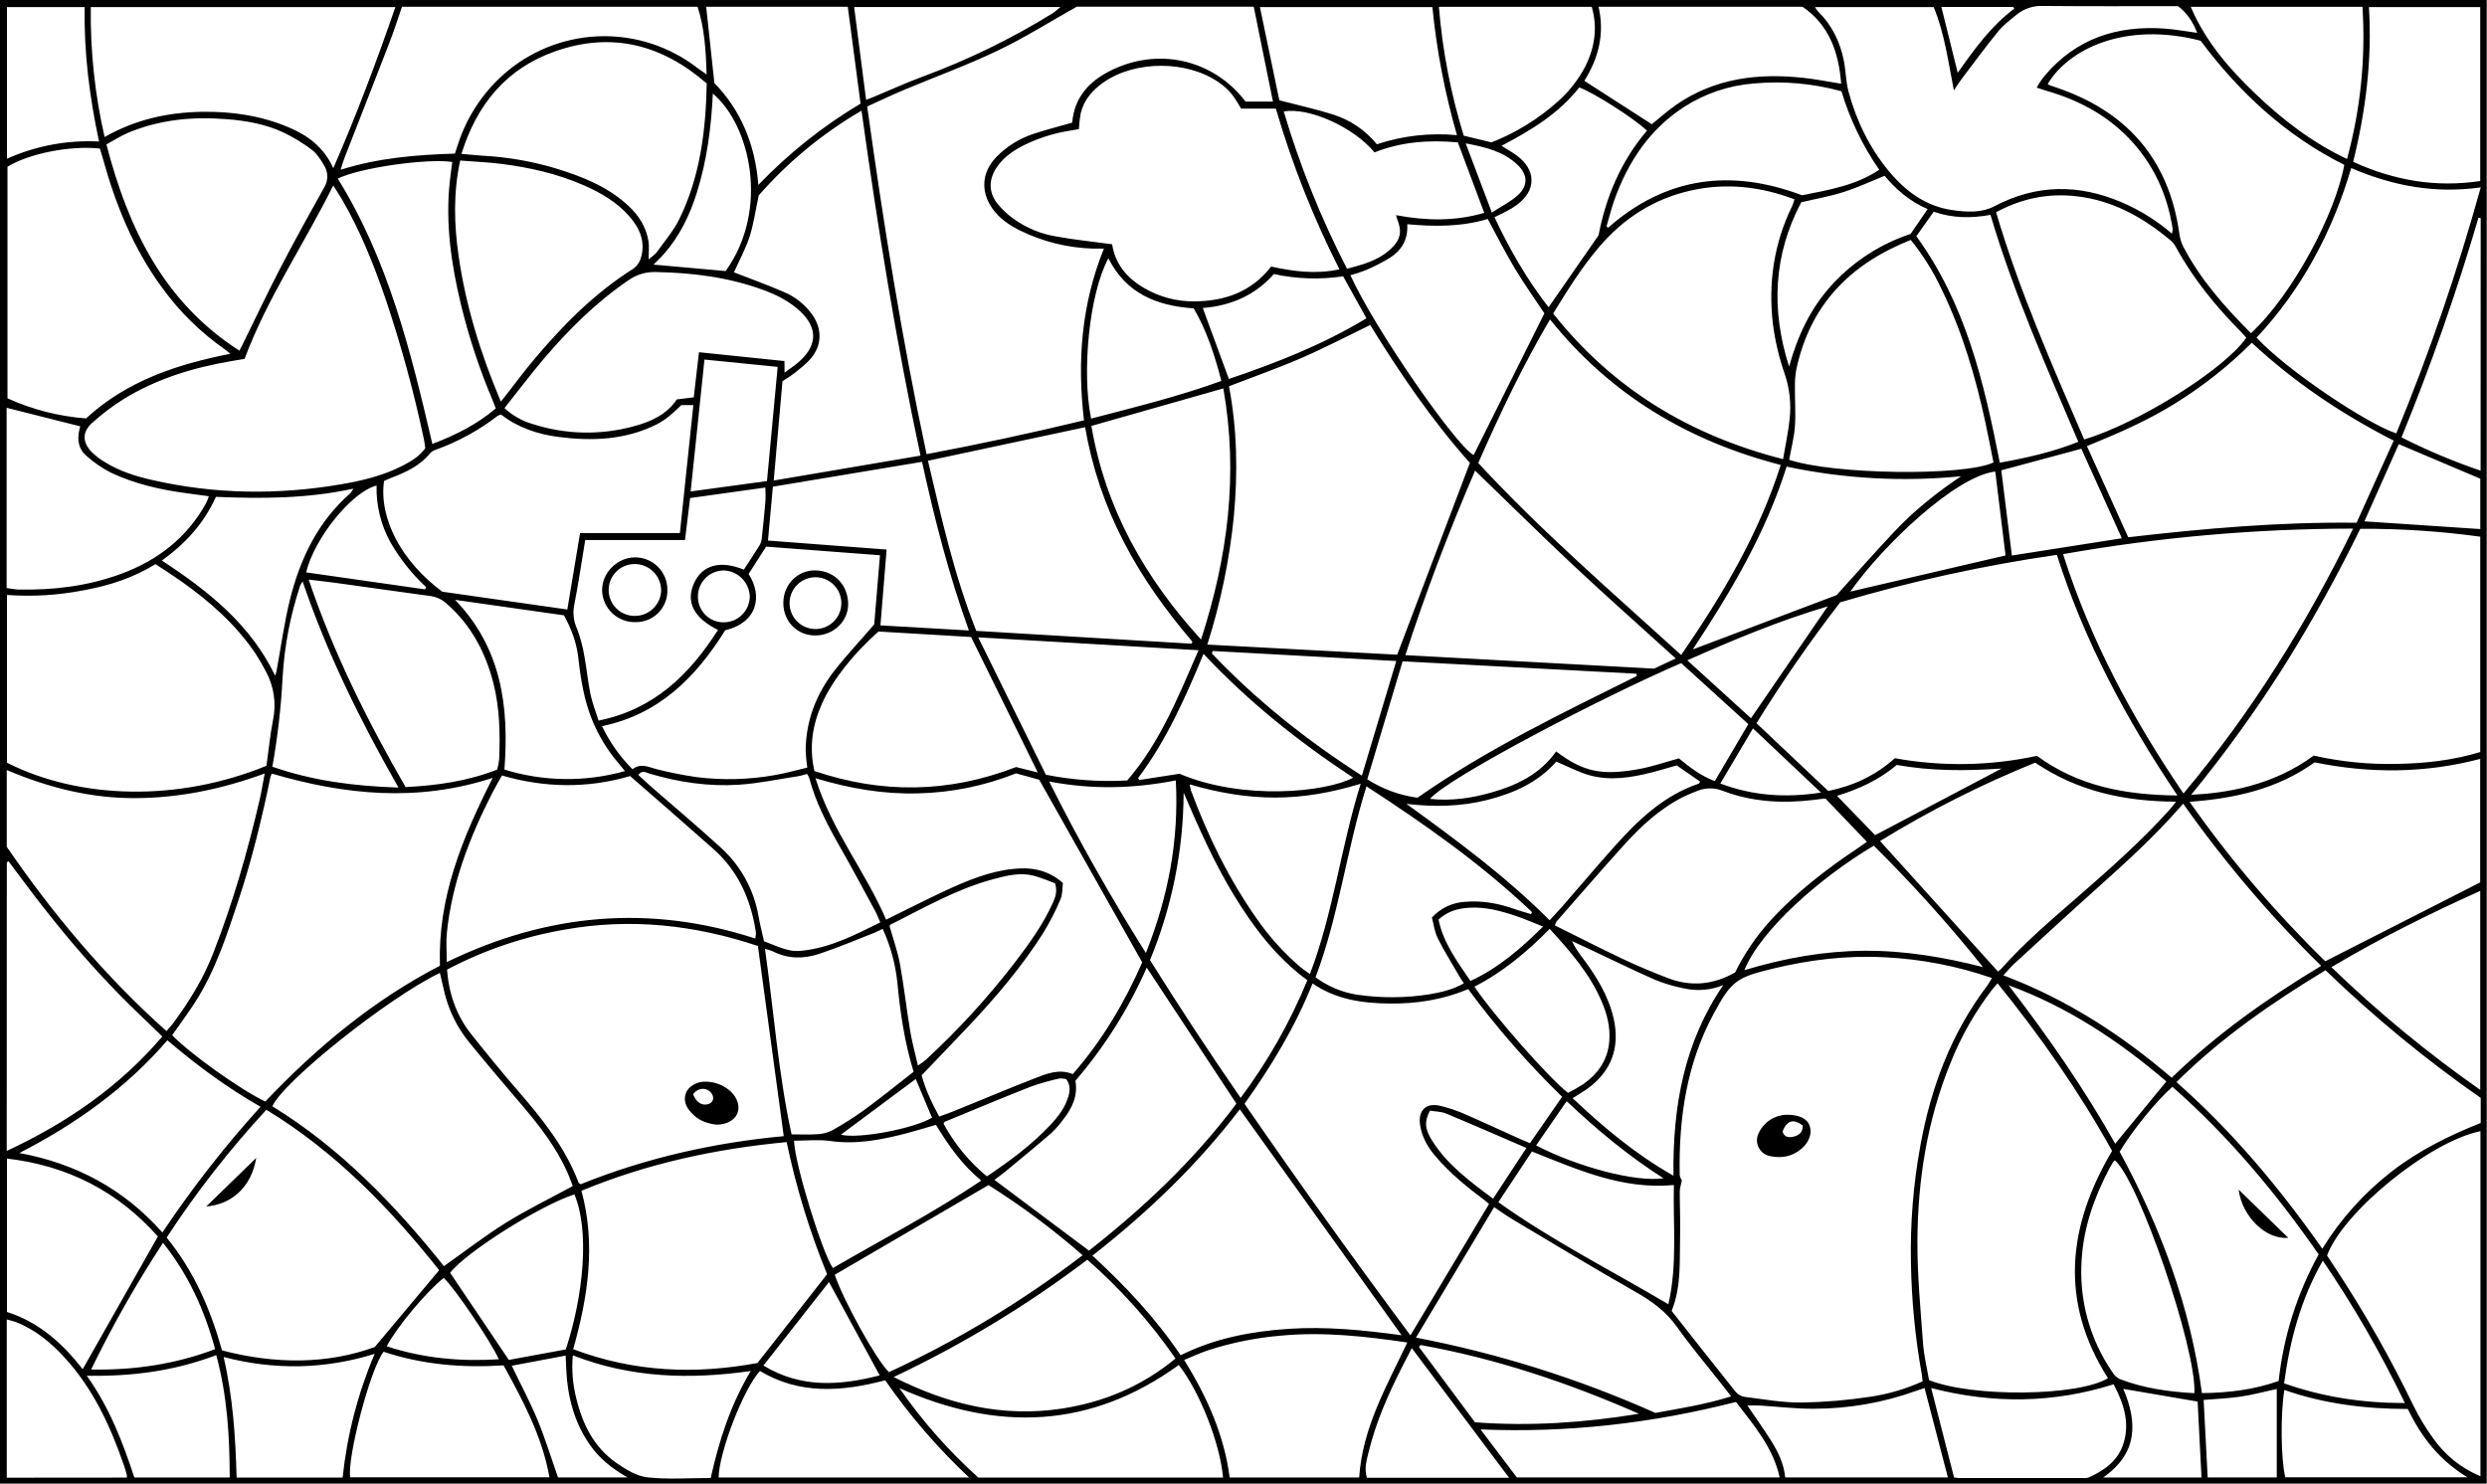 <svg width="1260" height="752" viewBox="0 0 1260 752" fill="none" xmlns="http://www.w3.org/2000/svg">
<path d="M-0.01 751.77V0H1259.86V751.77H-0.01ZM974.06 699.95C973.85 698.27 973.77 697.11 973.56 695.95C970.267 677.457 968.458 658.731 968.15 639.95C967.737 620.149 969.315 600.356 972.86 580.87C978.2 551.19 988.5 523.6 1006.86 499.35C1007.7 498.23 1008.34 496.95 1009.17 495.58C991.703 489.516 973.458 485.98 954.99 485.08C935.78 484.02 916.81 486.31 898.11 490.84C879.64 495.31 877.11 497.15 868.11 513.84C854.4 539.3 850.48 566.84 850.99 595.31C851.13 596.314 851.508 597.27 852.09 598.1C851.6 600.57 851.03 602.17 851.02 603.78C851.02 611.27 851.38 618.78 851.19 626.26C850.86 638.99 851.92 651.9 846.91 664.26C857.65 677.89 868.33 691.51 879.14 705.02C880.255 706.43 881.83 707.403 883.59 707.77C893.3 708.99 903.05 710.77 912.78 710.69C924.396 710.491 935.985 709.516 947.47 707.77C956.656 706.421 965.606 703.788 974.06 699.95ZM543.21 62.16C544.21 49.93 551.21 41.75 561.68 36.28C586.14 23.53 614.52 29.84 631.05 51.47H644.92C641.65 35.32 638.44 19.47 635.19 3.39H545.52C531.6 11.21 518.9 19.25 505.42 25.67C489.87 33.09 473.62 39.02 457.72 45.67C451.63 48.23 445.72 51.08 439.34 53.95C447.61 113.28 456.93 171.73 469.44 230.13C496.37 225.03 522.71 219.41 549.18 212.98C545.66 182.98 547.91 154.16 559.27 125.98C557.02 125.98 555.53 125.98 554.04 125.98C541.045 125.633 528.28 122.478 516.62 116.73C511.24 114.02 506.29 110.68 502.73 105.6C496.73 97.04 497.39 87.24 504.67 79.69C509.895 74.274 516.362 70.213 523.51 67.86C529.8 65.74 536.26 64.14 543.21 62.16ZM889.9 366.47L926.25 400.81C939.14 398.16 950.42 392.81 959.99 384.2C983.836 388.538 1008.3 388.127 1031.99 382.99C1052.99 398.46 1076.99 402.83 1103.16 403.08C1077.31 364.63 1055.94 324.84 1042.09 281.14C1004.97 286.51 968.277 294.551 932.31 305.2C917.108 324.865 902.952 345.317 889.9 366.47ZM383.99 479.35C351.94 468.65 319.45 465.09 286.16 471.04C265.315 474.603 245.168 481.452 226.47 491.33C227.47 503.86 231.31 514.72 238.78 524.09C246.25 533.46 254 543.03 261.96 552.2C274.43 566.58 286.34 581.27 293.18 599.36C293.27 599.6 293.69 599.72 294.18 600.08C327.28 586.71 361.94 578.96 397.07 575.71C392.65 543.33 388.31 511.47 383.99 479.35ZM622.65 195.72C626.81 217.72 627.15 239.55 625.12 261.53C622.924 283.638 618.412 305.454 611.66 326.62L707.87 331.74L744.7 234.55C725.65 213.21 709.27 189.2 694.2 164.69C682.37 170.41 671.05 176.34 659.37 181.4C647.52 186.54 635.3 190.83 622.65 195.72ZM1012.04 498.26C1010.84 499.63 1010.16 500.35 1009.55 501.12C1000.69 512.58 993.49 525.231 988.16 538.7C976.41 567.56 971.58 597.87 971.43 628.81C971.35 646.07 973.01 663.36 974.27 680.61C974.74 687 976.27 693.31 977.33 699.34C999.67 708.21 1053.27 707.48 1067.98 698.34C1043.25 659.56 1047.53 621.22 1070.06 583.19C1053.4 553.17 1033.93 525.29 1012.04 498.26ZM134.4 558.17C160.53 530.66 189.29 506.72 222.91 489.34C221.69 454.98 234.12 424.79 249.63 394.16C211.17 406.67 174.32 402.71 137.68 391.98C137.424 392.502 137.21 393.044 137.04 393.6C132.72 414.6 127.7 435.36 120.96 455.71C114.96 473.71 109.19 491.78 98.82 507.88C95.15 513.58 91.09 519.02 87.23 524.54C96.29 533.95 121.7 552.09 134.4 558.17ZM664.99 498.32C655.99 520.78 643.99 540.39 630.52 559.32C658.05 599.24 685.93 638.22 714.58 676.66L754.4 610.08C753.65 609.43 752.95 608.75 752.16 608.17C743.16 601.49 734.56 594.45 727.28 585.9C723.28 581.25 720.38 576.11 719.46 569.99C718.36 562.62 722.54 558.61 729.71 560.36C733.566 561.275 737.339 562.509 740.99 564.05C750.75 568.27 760.39 572.76 770.08 577.13C771.7 577.86 773.37 578.51 775.15 579.26L791.42 555.75C774.084 538.896 758.164 520.644 743.82 501.18C730.73 506.71 717.44 508.68 703.89 508.51C690.34 508.34 677.07 506.61 664.99 498.32ZM215.46 227.11C215.24 225.66 215.11 224.17 214.8 222.73C209.706 198.633 203.215 174.853 195.36 151.51C189.36 134.01 182.52 116.88 173.15 100.86C171.84 98.63 170.42 96.48 168.84 93.97C153.95 123.97 135.32 151.2 123.91 181.84L117.42 182.95C97.89 186.25 79.17 191.95 62.22 202.47C56.739 205.94 51.563 209.871 46.75 214.22C41.6 218.78 41.64 224.12 46.45 229.04C48.47 231.016 50.723 232.739 53.16 234.17C60.46 238.7 68.55 241.28 76.84 243.17C108.59 250.46 140.54 250.88 172.59 245.44C183.44 243.6 194.12 241.04 204.01 235.96C208.31 233.74 212.46 231.3 215.46 227.11ZM563.46 123.77C564.93 133.65 570.87 140.88 579.68 145.96C587.354 150.452 596.098 152.788 604.99 152.72C620.5 152.64 634.1 147.88 643.99 135.07C655.33 137.54 666.59 139.07 678.6 136.47C665.372 110.376 654.589 83.113 646.39 55.03H628.79C624.55 47.66 622.42 45.2 617.35 41.66C601.35 30.55 575.14 30.56 559.19 41.66C553.56 45.58 549.19 50.53 547.54 57.33C547.055 60.001 546.741 62.699 546.6 65.41C545.44 65.62 544.32 65.86 543.2 66.03C535.121 67.188 527.261 69.547 519.88 73.03C514.13 75.8 508.82 79.23 505.1 84.6C500.89 90.69 500.71 97.29 505.26 103.12C507.777 106.205 510.708 108.928 513.97 111.21C520.279 115.627 527.5 118.57 535.1 119.82C544.18 121.48 553.45 122.42 563.45 123.77H563.46ZM134.99 388.03C136.06 380.34 136.85 372.57 138.3 364.93C140.08 356.562 138.821 347.834 134.75 340.31C133.157 337.202 131.404 334.178 129.5 331.25C119.38 316.25 106.04 304.55 91.39 294.25C87.22 291.31 82.9 288.59 78.78 285.85C67.27 292.95 55.15 296.76 42.47 299.09C29.654 301.616 16.558 302.416 3.53 301.47V386.47C40.39 405.14 90.33 406.34 134.99 388.03ZM785.29 161.85C771.36 185.49 759.87 209.76 748.93 234.61C780.93 269.24 816.53 299.84 851.73 331.9C872.57 301.62 891.01 270.73 902.18 235.6C855.08 223.42 815.81 199.95 785.29 161.85ZM1100.38 118.39C1100.59 117.633 1100.72 116.855 1100.76 116.07C1098.09 98.48 1090.96 82.99 1078.57 70.07C1066.96 58.01 1052.65 50.54 1036.69 45.97C1035.17 45.53 1033.69 44.97 1031.86 44.41C1032.6 43.16 1033.06 42.28 1033.62 41.47C1034.35 40.364 1035.15 39.295 1035.99 38.27C1051.92 19.47 1072.66 12.8 1096.6 14.48C1101.99 14.86 1107.34 15.86 1113.18 16.64C1110.92 11.04 1108.06 6.52 1103.43 3.11C1080.61 3.11 1057.79 3.24 1034.97 3.01C1030.12 2.809 1025.37 4.405 1021.62 7.49C1018.4 10.12 1014.98 12.67 1012.38 15.86C1005.88 23.86 999.78 32.16 993.56 40.38C992.42 41.88 991.44 43.51 989.9 45.8C986.99 30.89 985.09 16.6 979.67 3.58H919.52C919.952 4.325 920.444 5.034 920.99 5.7C928.13 12.7 932.29 21.24 934.19 30.92C935.19 36.11 935.19 41.55 936.58 46.62C940.58 61.36 947.19 74.97 957.02 86.79C965.43 96.9 975.6 104.49 989.02 106.44C996.31 107.5 1003.85 107.98 1010.56 104.44C1031.78 93.29 1053.16 93.21 1074.9 102.5C1084.16 106.456 1092.75 111.816 1100.38 118.39ZM514.77 391.87C498.865 398.216 481.95 401.654 464.83 402.02C447.52 402.48 430.7 399.59 413.14 394.35C421.55 421.1 438.61 441.86 448.94 466C459.45 460.84 469.22 455.85 479.15 451.22C490 446.22 501.06 441.59 513.15 440.31C522.15 439.31 530.7 440.55 538.51 447.43C538.17 450.01 538.39 453.14 537.28 455.69C534.775 461.664 531.809 467.435 528.41 472.95C517.48 490.15 504.29 505.6 490.32 520.39C482.78 528.39 475.16 536.26 466.94 544.86C468.66 551.49 471.94 558.64 475.81 565.76C478.34 564.85 480.54 564.14 482.67 563.27C496.37 557.71 509.99 551.96 523.75 546.59C530.02 544.14 536.43 541.4 543.52 544.25C558.69 526.95 569.99 507.49 578.69 487.66L526.49 395.1L514.77 391.87ZM1256.58 381.08V271.95C1236.43 269.184 1216.12 267.847 1195.78 267.95C1184.12 291.878 1171.2 315.171 1157.07 337.73C1142.75 360.327 1127.07 382.034 1110.12 402.73C1127.18 401.92 1151.04 398.44 1172.22 382.88C1185.96 385.981 1200.03 387.391 1214.12 387.08C1228.51 386.87 1242.62 385.29 1256.58 381.08ZM294.58 603.4C301.97 630.6 297.88 657.13 290.4 683.65C321.29 695.31 352.2 696.51 383.77 690.65L419.03 645.65C410.178 624.007 403.323 601.601 398.55 578.71C362.56 582.13 328.06 589.5 294.56 603.4H294.58ZM786.88 158.87C817.06 196.95 855.99 220.53 903.36 232.66C904.61 225.19 906.11 218.56 906.74 211.84C907.491 204.379 906.653 196.843 904.28 189.73C901.379 181.429 899.345 172.85 898.21 164.13C895.81 143.41 898.7 123.33 907.97 104.41C908.423 103.296 908.813 102.157 909.14 101C891.93 94.5 874.7 92.57 857.02 96.45C838.02 100.63 822.47 110.6 809.91 125.45C801.17 135.74 794.09 147.16 786.88 158.87ZM224.88 641.6C235.71 633.95 245.71 626.17 256.4 619.53C267.09 612.89 278.69 607.25 290.18 601.01C289.26 598.63 288.41 596.12 287.32 593.72C281.7 581.31 273.49 570.65 264.74 560.35C255.74 549.82 246.83 539.35 238.08 528.61C231.571 520.774 227.037 511.491 224.86 501.54C224.25 498.72 223.57 495.91 222.86 492.99C196.86 505.45 143.59 547.87 137.98 560.58C172.53 581.79 200.08 610.51 224.92 641.6H224.88ZM1045.22 280.79C1059.22 324.79 1080.52 364.26 1106.22 402.08C1140.73 360.97 1168.53 316.27 1192.16 267.86C1142.91 267.891 1093.76 272.217 1045.26 280.79H1045.22ZM112.48 684.27C139.6 691.37 165.99 691.27 189.88 682.56L222.5 643.62C197.7 612.38 170.04 583.69 134.95 562.35C116.325 582.479 99.425 604.139 84.43 627.1C98.27 644.09 106.62 663.32 112.48 684.27ZM1178.19 491.63C1151.02 508.11 1125.35 525.8 1102.67 548.31C1130.97 573.31 1154.78 601.74 1176.56 632.75C1185.83 617.712 1197.73 604.462 1211.69 593.63C1225.46 582.96 1240.9 575.35 1256.81 569.03V556.33C1228.93 536.876 1202.64 515.242 1178.19 491.63ZM1014.99 494.23C1047.37 506.46 1074.93 524.43 1100.26 546.12C1123.09 523.95 1148.51 505.95 1175.99 489.42C1150.24 464.196 1126.84 436.683 1106.08 407.22C1104.83 408.62 1104.17 409.37 1103.51 410.12C1091.03 424.26 1077.13 436.93 1063.1 449.48C1048.83 462.25 1034.77 475.24 1020.66 488.18C1018.82 489.83 1017.28 491.75 1014.99 494.23ZM1140.43 168.84C1161.87 148.9 1183.28 107.97 1187.69 83.53C1157.98 68.71 1134.35 46.65 1114.91 20.63C1076.63 10.78 1047.97 24.81 1037.4 42.63C1037.67 42.813 1037.96 42.974 1038.26 43.11C1039.98 43.72 1041.7 44.3 1043.42 44.9C1076.18 56.48 1096.86 78.63 1103.31 113.26C1104.03 117.12 1104.24 121.34 1105.99 124.71C1114.65 141.44 1126.99 155.41 1140.42 168.84H1140.43ZM287.43 308.84L293.88 270.12H344.45C346.76 248.18 349.01 226.79 351.28 205.25H345.2C341.29 209.09 337.29 212.74 332.62 215.07C316.86 222.95 299.99 223.6 282.99 221.41C272.34 220.05 262.32 216.63 253.81 210.03C253.229 210.192 252.669 210.421 252.14 210.71C242.644 218.038 232.059 223.835 220.77 227.89C219.668 228.231 218.675 228.855 217.89 229.7C212.74 236.03 205.68 239.28 198.31 242.09C196.95 242.6 195.65 243.27 194.56 243.76C191.9 262.76 203.45 284.53 224.08 299.82L287.43 308.84ZM3.42 429.08C26.63 462.96 53.11 494.58 84.33 522.48C85.7 520.89 86.73 519.82 87.61 518.63C95.79 507.63 102.91 496.06 107.92 483.26C117.92 457.72 125.48 431.45 131.65 404.77C132.56 400.77 133.18 396.77 134.1 391.95C112.32 399.9 90.84 404.33 68.5 404.42C45.93 404.51 24.56 399.17 3.42 390.18V429.08ZM436.48 56.08C416.908 67.461 399.321 81.954 384.41 98.99C382.66 107.12 381.79 113.77 379.74 119.99C377.69 126.21 374.38 132.37 371.85 137.99C380.11 141.21 388.69 144.28 397.03 147.91C402.921 150.349 407.992 154.418 411.65 159.64C416.5 166.73 416.48 174.64 411.04 181.34C408.67 184.26 405.55 186.6 402.6 189.01C400.615 190.491 398.556 191.869 396.43 193.14C394.99 209.85 393.49 226.3 391.99 243.49L466.36 230.87C453.99 172.95 444.67 115.15 436.48 56.09V56.08ZM1178.06 487.08L1256.55 447.13V384.55C1228.44 391.92 1200.61 392 1172.65 386.29C1154.05 399.7 1132.59 404.58 1109.31 406.29C1129.68 435.291 1152.7 462.343 1178.06 487.1V487.08ZM710.11 676.59C682.49 638 655.43 600.19 628.11 562.11C606.67 590.25 581.38 614.4 553.47 636.25C570.28 651.78 585.47 667.84 598.14 686.73C615.56 678.06 633.9 674.63 652.75 673.35C671.81 672.07 690.64 673.95 710.11 676.59ZM43.58 212.02C64.26 193.02 89.41 184.65 116.67 179.27C115.33 178.17 114.67 177.53 113.9 177.01C101.712 168.514 91.035 158.035 82.31 146.01C67.69 126.18 58.57 103.81 52.09 80.22C51.62 78.5 51.09 76.81 50.62 75.29C35.81 73.59 14.49 77.83 3.79 84.5V201.84C16.356 207.533 29.823 210.979 43.58 212.02ZM1212.72 223.27C1186.11 209.66 1162.24 193.55 1140.85 173.68C1129.08 185.418 1115.99 195.763 1101.85 204.51C1087.91 213.21 1072.85 219.7 1057.31 226.07L1078.23 272.24C1116.96 267.75 1155.23 264.42 1193.92 264.88L1212.72 223.27ZM382.63 475.55C382.793 474.821 382.914 474.083 382.99 473.34C382.983 472.669 382.919 472 382.8 471.34C380.18 455.27 373.8 441.13 361.42 430.18C347.48 417.81 333.42 405.62 319.25 393.25C297.57 399.57 275.94 399.25 254.31 392.94C252.51 396.2 250.82 399.04 249.31 401.99C237.91 424.32 228.96 447.49 226.4 472.67C225.93 477.34 226.34 482.09 226.34 487.51C277.17 462.79 329.1 458.16 382.63 475.55ZM1011.29 107.55C1023.1 147.55 1039.72 185.05 1055.92 222.69C1083.66 214.36 1127.16 187.01 1138.06 171.14C1137.23 170.21 1136.39 169.2 1135.47 168.27C1122.54 155.2 1110.99 141.09 1102.2 124.85C1101.45 123.56 1100.47 122.421 1099.31 121.49C1085.37 109.91 1069.99 101.37 1051.6 99.4C1037.67 97.88 1024.52 100.43 1011.29 107.52V107.55ZM924.84 404.64C923.84 404.73 922.74 404.84 921.59 404.97C920.44 405.1 919.59 405.24 918.59 405.36C903.02 407.22 887.66 406.36 872.92 400.77C868.753 399.072 864.087 399.072 859.92 400.77C857.431 401.684 854.991 402.725 852.61 403.89C840.84 409.89 831.33 418.68 822.61 428.35C811.13 441.07 799.92 454.04 788.61 466.92C788.239 467.546 787.953 468.219 787.76 468.92C799.43 474.7 810.76 480.53 822.33 485.99C829.82 489.53 837.48 492.74 845.23 495.69C856.77 500.09 868.02 498.99 879.06 492.77C883.797 483.169 889.856 474.28 897.06 466.36C910.18 452.02 925.45 440.3 941.55 429.56C943.15 428.49 944.71 427.36 945.85 426.56L924.84 404.64ZM603.65 326.17L604.13 325.17C590.73 309.47 578.73 292.82 569.28 274.47C559.822 256.258 553.234 236.694 549.75 216.47L470.14 233.47C477 262.65 483.53 291.71 494.61 319.67L603.65 326.17ZM968.06 121.58C937.16 133.81 916.93 154.69 910.06 187.31C909.54 190.227 909.308 193.188 909.37 196.15C909.31 202.78 909.83 209.44 909.37 216.02C908.95 221.72 907.47 227.34 906.46 232.96C928.77 240.48 994.8 241.4 1009.96 234.35C1008.65 227.78 1007.39 221.12 1005.96 214.5C1000.96 191.19 994.28 168.44 983.86 146.93C979.642 137.87 974.336 129.358 968.06 121.58ZM200.31 3.58H45.99C45.708 25.73 48.058 47.835 52.99 69.43C68.68 60.52 84.99 56.95 102.27 56.65C117.57 56.42 132.4 58.59 146.56 64.65C156.16 68.76 164.08 74.65 168.86 85.22C180.66 58.23 190.73 31.3 200.31 3.58ZM1191.2 85.17C1181.6 117.62 1166.2 146.55 1143.26 171.09C1158.81 187.83 1199 214.58 1214.04 219.61C1230.79 178.954 1245.08 137.325 1256.83 94.95C1233.51 98.24 1212.23 94.17 1191.2 85.17ZM1073.89 583.59C1094.7 621.98 1109.75 662.21 1115.57 705.9C1129.13 705.79 1141.97 704.15 1154.44 699.78C1156.88 677.265 1163.77 655.458 1174.71 635.63C1153 604.3 1128.94 575.63 1100.62 550.7C1092.5 557.83 1080.46 572.67 1073.89 583.59ZM121.29 177.69C122.07 176.15 122.6 175.14 123.11 174.12C129.43 161.3 135.53 148.36 142.11 135.68C149.24 121.95 156.73 108.42 164.26 94.95C165.305 93.243 165.845 91.274 165.816 89.272C165.788 87.27 165.193 85.317 164.1 83.64C162.42 80.82 160.53 77.81 157.98 75.9C153.5 72.487 148.677 69.547 143.59 67.13C134.45 62.85 124.59 61.13 114.59 60.37C97.59 59.01 80.99 60.62 65.12 67.19C61.22 68.81 57.62 71.19 53.92 73.19C64.99 115.83 82.99 153.1 121.29 177.69ZM1256.68 748.05V573.19C1231.07 578.31 1187.26 613.84 1178.97 636.19L1183.82 643.57C1198.23 665.521 1211.18 688.39 1222.61 712.03C1225.45 717.855 1228.8 723.419 1232.61 728.66C1238.61 737.291 1246.97 744.02 1256.68 748.05ZM717.38 677.79C759.139 685.805 799.835 698.61 838.66 715.95C851.66 713.58 864.33 711.59 877.06 707.56C874.76 704.62 872.83 702.13 870.88 699.66C863.79 690.66 856.33 681.85 849.71 672.49C844.25 664.78 837.24 659.54 829.13 654.92C808.03 642.92 787.27 630.34 766.4 617.92C763.4 616.14 760.59 614.09 756.98 611.69L717.38 677.79ZM551.72 633.72C579.49 611.91 605.15 587.72 626.4 559.23C611.16 536.09 596.29 513.53 580.98 490.3C571.821 511.083 559.647 530.401 544.85 547.63C546.16 555.11 543.29 561.34 538.85 567.02C537.006 569.594 534.92 571.985 532.62 574.16C524.95 580.8 517.1 587.23 509.28 593.7C507.42 595.24 505.44 596.62 503.81 597.85L551.72 633.72ZM320.44 389.79C324.67 386.41 328.78 388.79 333.08 389.86C339.674 391.517 346.35 392.832 353.08 393.8C366.134 395.418 379.356 395.081 392.31 392.8C397.93 391.85 403.45 390.25 408.99 388.95C408.569 386.039 408.295 383.109 408.17 380.17C408.33 364.98 413.61 351.52 422.85 339.71C428.99 331.87 435.85 324.59 442.91 316.41C443.82 305.51 444.8 293.64 445.82 281.35L388.13 276.99L379.27 290.83C386.57 302.14 383.67 315.46 367.42 319.37C352.56 343.15 333.93 362.01 304.99 367.95C308.863 376.054 314.088 383.439 320.44 389.79ZM1031.1 386.45C1003.84 397.48 977.549 410.766 952.5 426.17L1012.24 492.28C1012.81 491.872 1013.35 491.424 1013.86 490.94C1025.86 477.43 1039.6 465.83 1053.16 454.01C1068.99 440.21 1084.7 426.29 1098.82 410.7C1099.88 409.53 1100.82 408.26 1102.5 406.23C1076.49 406.1 1052.76 401.09 1031.1 386.45ZM358.1 42.32C335.31 22.52 309.87 16 281.44 25.95C256.7 34.57 241.64 52.74 233.79 77.95C237.79 78.31 241.08 78.69 244.38 78.89C256.828 79.54 269.157 81.654 281.11 85.19C294.67 89.32 307.8 94.43 318.45 104.36C323.74 109.28 327.39 115.11 328.54 122.26C328.97 124.94 328.61 127.74 328.61 131.42C330.51 129.79 331.85 129.03 332.66 127.89C336.6 122.37 341.15 117.11 344.12 111.09C354.69 89.55 357.57 66.41 358.06 42.32H358.1ZM397.48 188.82C400.62 186.45 403.27 184.82 405.48 182.69C414.18 174.6 414.13 165.92 405.41 157.77C400.09 152.77 393.74 149.52 386.99 147.03C369.3 140.49 350.91 138.17 332.15 137.84C327.183 137.698 322.306 139.191 318.27 142.09C301.9 153.26 288.01 167.09 275.27 182.09C268.51 190.09 262.27 198.42 255.59 206.78C259.523 210.443 264.244 213.156 269.39 214.71C286.269 220.261 304.418 220.669 321.53 215.88C330.03 213.6 337.81 209.96 342.89 202.39L351.48 201.33C352.38 193.58 353.23 186.23 354.13 178.48L397.44 182.95L397.48 188.82ZM233.14 81.34C229.59 97.94 230.07 113.71 232.31 129.44C235.95 154.88 243.48 179.22 253.75 203.51L256.34 200.25C260.96 194.35 265.41 188.31 270.23 182.57C285.05 164.87 301.17 148.57 320.87 136.15C322.715 134.812 324.062 132.898 324.7 130.71C327.12 122.55 324.14 115.65 318.81 109.58C312.53 102.41 304.48 97.72 295.89 93.94C282.52 88.06 268.41 84.86 253.99 83.04C247.26 82.19 240.45 81.95 233.14 81.34ZM848.99 333.66C831.39 317.66 814.18 302.45 797.41 286.74C780.64 271.03 764.23 254.8 747.33 238.47C734.09 269.24 722.33 300.07 712.01 331.97L838.01 338.8L848.99 333.66ZM491.99 322.78L445.09 320C433.09 330.55 422.09 344 416.6 356.17C411.68 367.06 409.81 378.26 412.6 390.67C446.6 402.22 480.5 401.95 514.78 388.67L525.78 391.42L491.99 322.78ZM203.66 3.42C201.47 9.72 199.66 15.59 197.41 21.32C189.88 40.83 182.21 60.32 174.62 79.77C173.89 81.63 173.36 83.57 172.56 86.04C192.05 79.88 211.24 78.45 230.47 77.83L231.99 73.2C236.756 58.364 245.738 45.236 257.84 35.42C271.285 24.566 287.991 18.55 305.269 18.34C322.547 18.129 339.394 23.737 353.1 34.26C354.44 35.26 355.88 36.26 358.02 37.76C357.6 25.34 356.93 14.16 353.4 3.42H203.66ZM251.9 389.95C252.356 388.232 252.69 386.485 252.9 384.72C253.42 371.72 253.19 358.83 249.96 346.12C245.96 330.6 238.83 317 226.7 306.27C224.445 304.046 221.555 302.579 218.43 302.07C202.31 299.9 186.2 297.58 170.09 295.35C165.86 294.76 161.6 294.35 156.38 293.69C169.07 331.14 186.23 365.42 205.49 398.83C221.46 398.01 236.82 395.87 251.9 389.95ZM753.74 110.95C740.23 115.01 726.74 114.87 712.96 113.61C713.45 121.33 710.14 126.74 704.38 130.51C700.416 132.942 696.274 135.071 691.99 136.88C689.43 137.894 686.812 138.755 684.15 139.46C696.99 167.55 737.8 225.95 746.59 230.6L782.45 158.79C777.54 151.39 772.12 143.79 767.33 135.79C762.54 127.79 758.38 119.53 753.74 110.95ZM500.8 600.5L422.9 645.95C427.64 659.71 444.07 689.23 450.37 695.29C485.147 679.194 518.054 659.332 548.5 636.06C533.557 622.975 517.608 611.085 500.8 600.5ZM712.99 680.26C691.52 677.11 670.49 674.77 649.11 676.78C636.533 677.825 624.118 680.315 612.11 684.2C608.11 685.54 604.22 687.36 599.94 689.1C611.59 707.95 620.21 727.19 622.99 748.68H688.61C690.24 723.52 702.52 702.39 712.99 680.26ZM3.41 583.2C34.14 568.87 60.73 550.43 82.25 525.2C74.72 517.88 67.53 511.2 60.68 504.2C53.83 497.2 47.17 489.95 40.73 482.55C34.29 475.15 27.87 467.27 21.73 459.43C15.73 451.87 10.12 444.07 4.33 436.43L3.45 436.93L3.41 583.2ZM452.77 697.76C480.41 711.76 508.22 718.28 537.94 713.76C559.23 710.5 578.58 702.42 595.55 688.38C582.783 669.917 567.783 653.103 550.89 638.32C520.326 661.471 487.443 681.391 452.77 697.76ZM3.35 297.95C5.281 298.313 7.231 298.574 9.19 298.73C26.93 299.11 44.31 297.02 61.08 290.88C79.71 284.06 94.57 272.66 104.33 255.12C104.907 253.932 105.411 252.709 105.84 251.46C101.95 250.93 98.51 250.46 95.07 250C81.66 248.27 68.54 245.3 56.28 239.55C51.702 237.22 47.452 234.294 43.64 230.85C39.79 227.58 39.08 222.92 40.14 218.03C40.33 217.16 40.58 216.31 40.65 216.03L3.35 206.63V297.95ZM666.5 495.21C672.714 499.834 679.965 502.865 687.62 504.04C699.812 505.821 712.203 505.74 724.37 503.8C730.29 502.8 736.16 501.38 741.66 498.27C740.66 496.77 739.94 495.69 739.28 494.55C735.62 488.22 731.71 482.01 728.45 475.49C726.81 472.21 726.36 468.35 725.45 464.96C729.804 460.158 735.886 457.281 742.36 456.96C750.93 456.23 759.2 457.77 767.28 460.6C770.03 461.6 772.86 462.33 775.66 463.19L776.19 462.19C750.68 437.93 722.05 417.78 692.3 398.45C682.14 430.81 678.31 464.01 666.5 495.21ZM608.5 324.01C621.99 282.46 627.5 240.44 619.78 196.82L552.94 215.82C560.04 257.63 579.99 292.86 608.45 324.01H608.5ZM447.21 470.67C445.45 471.5 444.16 472.2 442.79 472.73C433.52 476.34 424.35 480.26 414.91 483.38C407.17 485.94 399.22 485.94 391.64 482.1C390.313 481.578 388.954 481.144 387.57 480.8C392.05 512.58 394.34 544.13 401.03 574.8C405.95 574.8 410.12 575.04 414.25 574.71C416.858 574.587 419.409 573.905 421.73 572.71C427.391 569.547 432.863 566.057 438.12 562.26C446.55 556.07 454.67 549.47 462.86 543.09C458.24 527.93 456.07 513.09 454.65 497.98C453.673 488.532 451.16 479.308 447.21 470.67ZM813.93 114.67L814.68 115.42C844.09 89.52 877.05 85.39 912.99 98.95C926.37 96.23 939.99 94.08 952.1 86.04C943.672 73.857 937.207 60.427 932.94 46.24C918.488 42.265 903.436 40.93 888.51 42.3C876.006 43.282 863.936 47.331 853.37 54.09C835.8 65.43 824.99 81.8 817.99 101.03C816.42 105.49 815.28 110.11 813.93 114.66V114.67ZM607.22 329.48L495.59 322.95L529.88 392.57C543.44 395.269 557.286 396.243 571.09 395.47C587.67 376.33 596.89 353.16 607.22 329.48ZM582.63 486.48C597.39 510.09 612.57 533.15 628.55 556.33C642.278 537.953 653.634 517.918 662.35 496.7C646.43 485 634.99 469.78 624.99 453.34C614.99 436.9 607.33 419.41 599.67 401.67C599.547 430.778 593.759 459.583 582.63 486.48ZM597.21 691.66C552.32 724.17 505.02 725.43 455.65 703.37C467.19 719.978 480.613 735.196 495.65 748.72H619.65C618.14 731.57 607.99 705.45 597.21 691.66ZM349.63 252.37C348.78 259.37 347.93 266.37 347.05 273.63H296.5C294.63 284.9 293.02 295.87 290.89 306.74C290.127 310.775 290.648 314.947 292.38 318.67C294.065 323.164 295.301 327.813 296.07 332.55C297.29 338.91 297.83 345.4 299.15 351.74C300.08 356.21 301.81 360.52 303.26 365.13C331.4 359.45 349.35 341.79 363.76 319.2C351.41 313.07 347.37 305.01 351.6 295.56C355.75 286.3 364.85 283.74 376.85 288.65C379.53 284.53 382.31 280.4 384.91 276.17C385.531 275.011 385.896 273.732 385.98 272.42C386.65 266.3 387.27 260.17 387.78 254.04C387.97 251.78 387.78 249.49 387.78 247.04L349.63 252.37ZM387.09 476.95C398.4 481.53 401.03 482.29 406.31 481.74C420.66 480.25 433.16 473.74 445.99 467.38C444.99 465.22 444.34 463.38 443.4 461.63C437.4 450.63 431.58 439.63 425.4 428.85C419.14 417.85 413.3 406.69 410.03 394.37C409.729 393.602 409.354 392.865 408.91 392.17C407.23 392.6 405.82 393.09 404.36 393.31C394.36 394.84 384.36 396.98 374.36 397.63C358.99 398.63 343.85 396.39 329.06 391.99C327.28 391.47 325.3 389.99 323.4 392.68C325.53 394.62 327.67 396.68 329.89 398.61C341.54 408.79 353.4 418.73 364.82 429.17C375.101 438.33 381.969 450.709 384.3 464.28C385.05 468.56 386.14 472.73 387.09 476.95ZM648.16 50.83C657.93 53.38 666.66 55.27 675.16 57.96C683.962 60.687 691.759 65.958 697.57 73.11C710.632 68.765 724.456 67.191 738.16 68.49C732.03 47.283 727.859 25.559 725.7 3.59H638.32C641.75 20.04 645.05 35.88 648.16 50.83ZM79.99 626.55C59.8 603.82 34.46 590.67 3.53 587.06V664.79C19.7 669.91 31.78 680.79 41.9 693.79L79.99 626.55ZM171.12 90.5C196.72 131.72 208.12 178.05 219.05 224.95C230.87 220.45 241.71 215.03 251.18 206.95C250.64 205.53 250.27 204.45 249.82 203.4C243.043 187.478 237.588 171.026 233.51 154.21C228.58 133.73 225.6 113.02 227.89 91.87C228.25 88.59 228.72 85.33 229.14 82.07C216.83 80.16 182.61 84.89 171.12 90.5ZM1256.57 91.73V3.59H1200.18C1201.84 30.32 1198.56 56.23 1192.18 82C1212.83 91.41 1233.9 95.13 1256.57 91.73ZM131.99 560.81C114.7 550.97 99.57 539.67 84.81 527.13C63.69 551.6 38.15 569.68 9.81 584.24C38.52 589.58 62.67 602.42 82.28 624.52C97.264 602.093 113.879 580.798 131.99 560.81ZM802.68 40.95L836.85 62.95C840.93 59.68 844.85 56.11 849.23 53.1C868.74 39.6 890.66 36.96 913.58 39.43C919.89 40.11 926.15 41.36 932.8 42.43C931.58 26.17 926.49 12.52 913.25 3.43H809.88C813.07 17.21 809.82 29.59 802.68 40.95ZM194.35 684.95C187.61 693.37 175.74 739.06 177.45 748.59H278.39C274.63 727.68 264.98 709.76 255.13 691.86C234.09 693.19 213.84 691.46 194.35 684.95ZM785.09 466.31C787.45 463.74 789.52 461.6 791.47 459.37C800.33 449.21 808.99 438.95 817.99 428.87C830.05 415.4 842.99 403.02 860.69 397.08C860.91 397 861.02 396.57 861.34 396.03L849.48 387.84C845.25 389.03 840.99 390.34 836.67 391.44C826.42 394.03 816 395.72 805.62 392.92C799.83 391.36 794.41 388.41 788.45 385.92C779.52 396.22 767.16 401.92 753.55 405.34C740.1 408.74 726.48 408.99 712.55 407.34C737.78 425.6 762.66 443.88 785.09 466.31ZM930.48 301.56C940.13 290.92 949.81 279.93 959.85 269.27C969.89 258.61 981.25 249.59 993.54 241.32C964.008 244.249 934.2 242.603 905.17 236.44C894.54 270.1 877.07 299.64 857.63 329.07L930.48 301.56ZM718.13 404.23C753.31 379.61 791.45 361.34 829.29 342.54L828.96 341.37L710.61 335.1L692.71 394.88C700.4 399.813 709.076 403.005 718.13 404.23ZM357.77 3.42C359.14 16.13 360.48 28.61 361.93 42.09C375.29 55.76 382.65 73.31 384.2 93.71C399.529 77.71 416.95 63.855 435.99 52.52C433.83 36.13 431.69 19.9 429.51 3.42H357.77ZM448.48 699.42C426.39 705.24 405.05 706.73 385.01 694.69C376.68 703.69 364.34 735.69 364.06 748.69H490.99C475.134 733.807 460.886 717.3 448.48 699.44V699.42ZM850.6 384.28C856.16 388.87 861.79 393.18 868.76 395.81L885.76 366.93L851.76 336.02C812.76 352.72 733.63 393.96 724.49 404.81C735.27 405.96 745.49 404.44 755.49 401.61C768.49 397.94 780.34 392.23 788.4 380.76C802.5 391.43 811.89 392.94 830 389.76C836.85 388.55 843.48 386.21 850.6 384.28ZM467.14 234.02L391.56 246.62C390.74 255.62 389.92 264.62 389.08 273.91L449.19 278.47C448.13 291.47 447.11 303.99 446.06 316.89L490.88 319.47C480.69 291.24 473.46 262.95 467.14 234.02ZM689.37 397.14C674.52 401.63 660.46 404.14 645.97 404.14C631.48 404.14 617.19 401.68 602.77 397.46C602.887 398.455 603.074 399.441 603.33 400.41C611.85 423.41 622.51 445.31 636.63 465.41C642.973 474.602 650.49 482.926 658.99 490.17C660.31 491.27 661.76 492.17 663.65 493.58C675.63 462.16 679.23 429.45 689.37 397.14ZM1013.17 234.46C1027.11 231.94 1040.29 228.95 1052.95 223.87C1036.77 185.87 1020.17 148.49 1008.45 108.87C998.69 110.67 989.17 110.57 979.68 107.28C976.61 111.61 973.68 115.75 970.88 119.68C995.91 154.14 1005.18 193.73 1013.17 234.46ZM465.06 539.95C466.417 539.074 467.725 538.126 468.98 537.11C485.38 521.968 500.473 505.469 514.1 487.79C521.36 478.25 528.41 468.57 533.37 457.57C534.69 454.65 535.82 451.74 534.53 447.57C531.53 446.47 528.03 444.98 524.43 443.94C517.08 441.82 509.92 443.68 502.86 445.59C484.41 450.59 467.96 460.12 451.05 468.59C450.8 468.71 450.72 469.14 450.67 469.22C452.51 475.77 454.78 482.06 455.97 488.55C457.97 499.63 459.21 510.86 461.06 521.97C461.99 527.81 463.6 533.51 465.06 539.95ZM834.41 66.2C827.56 59.75 807.81 47.2 800.11 44.29C789.85 57.39 775.91 65.96 760.71 73.87C763.71 75.8 766.2 77.16 768.43 78.8C778.43 86.14 778.43 96.6 768.35 103.93C766.72 105.08 765.016 106.122 763.25 107.05C761.38 108.05 759.44 108.94 757.16 110.05C764.8 126.36 773.6 141.63 784.57 155.7L809.89 119.22C813.46 100.57 820.83 82.1 834.41 66.2ZM682.41 136.2C685.13 135.44 687.53 134.83 689.88 134.09C695.49 132.32 700.78 129.92 705.05 125.73C709.57 121.3 710.35 117.21 707.93 111.24C707.71 110.69 707.59 110.1 707.28 109.03C722.54 111.91 737.28 112.18 751.97 107.85C747.41 95.68 742.97 83.91 738.6 72.15C723.92 70.79 709.8 71.88 696.39 77.22C685.84 64.46 663.16 54.22 650.39 56.5C658.56 84.008 669.294 110.688 682.45 136.19L682.41 136.2ZM1109.91 3.46C1117.39 21.11 1129.57 35.03 1143.08 47.9C1156.59 60.77 1171.43 72.23 1189.08 80.56C1195.93 55.468 1198.57 29.416 1196.9 3.46H1109.91ZM755.65 72.15C768.009 67.284 779.403 60.258 789.3 51.4C795.041 46.319 799.788 40.215 803.3 33.4C807.99 23.87 809.45 13.95 806.43 3.46H728.99C730.798 25.617 735.02 47.51 741.58 68.75L755.65 72.15ZM1111.76 705.95C1112.9 683.5 1083.67 598.38 1071.49 587.95C1071.21 588.126 1070.96 588.345 1070.75 588.6C1069.97 589.87 1069.19 591.15 1068.49 592.48C1061.02 606.74 1055.73 621.62 1054.66 637.89C1053.15 658.308 1058.68 678.628 1070.32 695.47C1071.17 696.893 1072.41 698.042 1073.89 698.78C1085.99 703.42 1098.55 705.22 1111.76 705.95ZM873.06 499.17C866.827 501.733 859.96 502.326 853.38 500.87C848.336 499.91 843.399 498.456 838.64 496.53C827.24 491.53 816.07 486.01 804.81 480.72C802.02 479.41 799.21 478.15 796.41 476.86C797.971 480.043 799.883 483.042 802.11 485.8C808.97 495.07 815 504.8 817.56 516.25C820.81 530.85 816.38 542.89 804.26 551.64C801.99 553.28 799.56 554.64 796.77 556.49C812.37 571.2 828.48 584.79 847.83 595.75C847.41 560.57 853.25 528.14 873.06 499.17ZM1181.17 490.08C1204.64 512.747 1229.85 533.537 1256.57 552.26V451.43C1230.65 463.13 1205.77 475.43 1181.17 490.08ZM230.55 303.95C253.98 328.22 258.02 357.82 255.55 389.95C275.411 396.086 296.621 396.353 316.63 390.72C315.17 388.93 314.26 387.78 313.31 386.67C307.793 380.207 303.332 372.914 300.09 365.06C295.9 354.8 294.2 344.06 292.96 333.11C292.11 325.6 289.49 318.67 285.73 311.79L230.55 303.95ZM879.55 710.39C837.06 721.21 794.43 726.16 750.08 724.31L768.49 748.64H901.65C898.25 733.34 888.63 722.3 879.53 710.42L879.55 710.39ZM402.29 578.01C402.59 589.62 416.39 634.29 421.95 642.56C446.95 628.02 472.69 614.68 497.14 598.24C487.25 590.08 480.37 580.15 474.19 569.98C468.88 571.51 464.13 572.98 459.33 574.24C446.59 577.58 433.83 580.05 420.48 578.15C414.63 577.32 408.58 578.01 402.29 578.01ZM109.38 251.77C103.38 265.12 94.08 275.35 82.02 284.03C105.59 299.52 126.84 316.3 139.4 342.39C139.8 341.13 139.97 340.73 140.05 340.31C142.35 327.94 144 315.4 147.05 303.23C152.22 282.78 161.18 264.23 177.46 249.97C178.064 249.24 178.591 248.449 179.03 247.61C155.67 252.7 132.78 252.72 109.38 251.77ZM1070.84 701.46C1040.3 711.06 1009.84 711.46 978.4 703.35L989.99 748.67C990.761 748.805 991.539 748.899 992.32 748.95C1013.32 748.95 1034.32 748.95 1055.32 748.95C1056.31 749.051 1057.31 748.949 1058.26 748.65C1066.38 744.95 1073.36 739.99 1075.99 730.89C1078.99 720.61 1075.99 711.25 1070.84 701.46ZM290.21 686.76C289.555 694.111 290.157 701.521 291.99 708.67C295.18 721.83 300.99 733.49 312.39 741.36C317.08 744.6 322.58 748.01 328.01 748.6C338.52 749.74 349.25 748.93 360.07 748.93C364.32 729.93 370.07 711.87 380.36 694.71C349.37 699.12 319.58 698.24 290.21 686.76ZM759.11 609.17C786.55 628.77 816.11 643.62 845.27 660.9C849.88 640.66 847.56 620.65 848.04 600.48C821.75 602.9 799.2 592.62 776.14 583.48L759.11 609.17ZM286.64 683.78C295.64 656.55 298.79 623.42 291 605.22C273.72 610.74 235.91 634.61 228.05 644.96L257.79 689.09L286.64 683.78ZM173.58 748.71C175.851 727.12 181.324 705.988 189.82 686.01C177.379 689.914 164.447 692.035 151.41 692.31C138.553 692.482 125.732 690.904 113.3 687.62C118.04 708.16 119.3 728.29 119.88 748.71H173.58ZM597.58 392.07C629.81 405.78 671.81 401.38 685.58 394.07C658.07 375.91 632.51 355.66 609.75 331.31C600.4 353.9 590.84 375.31 576.57 394.31L577.27 395.23L597.58 392.07ZM883.76 491.6C904.13 485.46 923.97 481.94 944.37 481.77C964.77 481.6 984.76 484.98 1004.65 490.03C987.412 468.482 968.945 447.948 949.34 428.53C922.04 444.68 891.89 471.44 883.75 491.6H883.76ZM561.53 130.87C551.74 149.14 548.01 188.59 552.79 212.12C574.96 206.29 597.21 200.89 618.79 193.02C615.36 179.75 611.29 167.4 604.79 156.26C586.05 154.95 570.63 148.81 561.53 130.87ZM64.28 748.72C64.322 748.311 64.322 747.899 64.28 747.49C63.83 745.89 63.39 744.28 62.86 742.71C56 722.77 47.28 703.83 32.86 688.05C25.87 680.39 17.99 673.79 8.15 669.95C6.72 669.39 5.15 669.09 3.43 668.59V748.77L64.28 748.72ZM975.06 703.37C973.06 704.02 971.84 704.37 970.62 704.83C954.009 710.798 936.49 713.843 918.84 713.83C909.74 713.9 900.62 712.75 891.51 712.2C889.58 712.08 887.64 712.2 885.28 712.2C889.59 718.57 893.56 724.1 897.19 729.86C900.82 735.62 903.79 741.71 904.44 748.65H986.87C982.91 733.44 979.07 718.74 975.06 703.37ZM109.57 686.66C88.47 694.66 67.1 697.53 43.98 697.11C55.68 713.6 62.29 731.11 68.07 748.69H116.38C116.35 727.8 115.14 707.32 109.57 686.66ZM785.13 470.66C773.51 482.46 761.34 492.62 746.99 499.95C756.72 514.44 784.86 546.4 794.4 553.77C797.132 552.415 799.783 550.902 802.34 549.24C809.81 543.85 814.65 536.92 815.34 527.33C815.85 520.33 814.2 513.88 811.51 507.6C805.53 493.56 795.77 482.25 785.13 470.69V470.66ZM201.89 399.08C182.5 365.08 165.76 331.18 153.31 294.62C152.865 295.257 152.467 295.925 152.12 296.62C147.117 311.62 144.114 327.215 143.19 343C142.413 358.261 140.676 373.457 137.99 388.5C158.33 395.62 179.26 398.32 201.89 399.08ZM531.55 396C546.61 426.19 562.72 454.48 580.55 482.91C591.87 454.29 597.33 425.83 595.71 395.45C574.32 399.6 553.52 400.2 531.55 396ZM42.88 3.61H3.53V80.43C18.175 73.875 34.165 70.883 50.19 71.7C45.31 49.02 42.51 26.67 42.88 3.61ZM707.4 334.95L614.34 329.86C614.22 330.28 614.09 330.7 613.97 331.12C636.64 354.96 662.19 375.25 689.97 393.03C695.88 373.4 701.53 354.52 707.4 334.95ZM906.4 185.77C910.71 170.31 917.22 156.15 928.17 144.28C939.025 132.435 952.734 123.569 967.99 118.53L976.61 105.95C967.27 101.95 960.42 95.76 954.8 89.08C947.41 92.08 940.8 95.16 933.89 97.34C926.98 99.52 919.77 100.79 912.58 102.48C898.37 129.32 897.28 157.1 906.41 185.75L906.4 185.77ZM1219.89 713.95C1198.19 713.95 1177.43 711.32 1157.32 704.31C1155.32 716.88 1155.57 739.45 1157.81 748.58H1250.11C1235.85 739.95 1226.69 728.09 1219.89 713.95ZM438.8 50.62C440.96 49.76 442.17 49.29 443.38 48.79C451.33 45.49 459.17 41.9 467.24 38.91C490.312 30.397 512.475 19.6 533.4 6.68C534.734 5.712 536.013 4.671 537.23 3.56H432.74C434.76 19.29 436.73 34.54 438.8 50.62ZM680.48 140.01C668.804 141.764 656.906 141.375 645.37 138.86C635.62 149.93 623.28 154.93 609.37 156.07C613.77 168.07 618.08 179.77 622.59 192.02C646.41 183.94 670.09 174.75 692.28 161.28C688.29 154.09 684.53 147.3 680.48 140.01ZM764.56 748.81L715.26 683.11C713.39 686.74 711.94 689.51 710.53 692.3C703.53 706.1 697.24 720.16 693.53 735.22C692.44 739.6 691.02 744.14 692.53 748.81H764.56ZM1256.8 110.51L1255.69 110.31C1244.61 148.061 1231.59 185.217 1216.69 221.63C1229.63 228.18 1243.02 233.814 1256.75 238.49L1256.8 110.51ZM388.58 243.76C390.41 224.2 392.18 205.27 393.99 185.9L356.91 182.19C354.56 204.59 352.24 226.61 349.91 249.03L388.58 243.76ZM1218.4 710.95C1206.36 685.893 1192.47 661.776 1176.82 638.8C1165.6 658.42 1160.19 678.96 1157.2 700.96C1176.78 707.86 1196.77 710.95 1218.4 710.95ZM1019.28 281.49L1074.99 272.75L1054.48 227.39L1013.92 238.32C1015.7 252.65 1017.45 266.74 1019.28 281.49ZM937.44 299.77L1016.08 281.45C1014.35 267.45 1012.61 253.18 1010.86 238.94C990.9 241.24 954.12 276.07 937.44 299.77ZM830.35 716.39C794.56 700.67 757.95 688.39 719.69 681.54L718.9 682.54C728.373 695.28 737.833 708 747.28 720.7C775.31 722.82 802.88 720.87 830.35 716.39ZM108.99 683.65C103.54 663.58 95.39 645.81 82.6 629.76C69.087 650.35 56.919 671.791 46.17 693.95C68.08 694.35 88.67 691.28 108.99 683.65ZM367.64 137.34C390.13 106.04 379.95 63.12 361.15 47.41C360.34 64.59 358.15 81.51 352.94 97.94C349.42 109.13 344.34 119.53 336.58 128.45C334.91 130.37 333.02 132.11 331.1 134.08L367.64 137.34ZM1017.64 499.27C1037.3 524.88 1055.72 551.22 1071.64 579.54L1097.54 547.99C1073.59 527.49 1047.65 510.23 1017.67 499.27H1017.64ZM1197.86 264.17L1256.6 268.09V242.56L1215.31 225.06C1209.53 238.07 1203.69 251.16 1197.89 264.17H1197.86ZM499.99 596.09C511.62 588.3 522.56 580.2 531.99 570.21C535.99 565.96 539.57 561.36 541.28 555.59C542.18 552.59 542.34 549.73 540.15 546.77C539.03 546.68 537.64 546.24 536.45 546.55C531.582 547.625 526.786 549.004 522.09 550.68C507.55 556.42 493.09 562.46 478.68 568.41C478.44 568.51 478.33 568.93 478.04 569.41C483.563 579.639 491.018 588.699 499.99 596.09ZM445.69 696.95L419.99 649.63L386.77 691.95C406.06 703.64 425.76 702 445.69 696.95ZM1113.39 710.2L1075.75 703.77C1082.96 720.77 1083.13 736.42 1065.53 748.67H1115.36C1114.68 735.33 1113.99 722.43 1113.39 710.15V710.2ZM887.11 363.95L925.99 307.25C901.15 314.58 878.23 324.25 854.85 334.59L887.11 363.95ZM215.37 298.64L215.86 297.48C208.696 290.821 202.58 283.118 197.72 274.63C192.913 265.88 190.522 256.009 190.79 246.03C178.34 249.12 159.24 272.68 155.1 290.03L215.37 298.64ZM1118.49 748.64H1153.49V703.81C1147.24 705.16 1141.21 706.81 1135.08 707.7C1128.95 708.59 1122.6 708.85 1116.44 709.37C1117.12 722.48 1117.79 735.37 1118.49 748.66V748.64ZM259.27 692.05C263.71 701.29 268.48 710.2 272.33 719.49C276.18 728.78 279.22 738.73 282.7 748.63H317.88C309.88 744.01 303.65 738.97 298.88 732.15C290.62 720.29 287.37 706.95 286.83 692.75C286.76 690.86 286.67 688.97 286.59 686.9L259.27 692.05ZM949.99 423.19L1014.09 389.42C995.95 390.72 978.29 390.71 960.94 387.6C951.66 395.48 941.11 400.08 930.68 403.25L949.99 423.19ZM195.93 682.19C214.66 688.34 233.42 689.95 252.71 688.77C248.98 680.12 230.41 652.77 224.83 647.53C216.2 654.31 201.05 672.37 195.89 682.23L195.93 682.19ZM744.99 497.08C759.21 490.47 770.5 480.67 781.77 469.51C776.69 467.51 772.47 465.62 768.11 464.16C760.37 461.58 752.5 459.42 744.2 459.97C738.65 460.33 733.44 461.7 728.81 465.97C731.25 477.84 738.3 487.23 744.99 497.08ZM724.45 562.8C721.58 568.4 721.83 571.92 725.45 577.8C733.18 590.19 744.68 598.61 756.45 607.39L773.34 581.69C759.42 575.69 746.11 569.84 732.68 564.27C730.16 563.2 727.09 563.24 724.47 562.8H724.45ZM842.79 597.06C825.21 585.86 809.26 572.7 793.73 557.98L778.24 580.41C799.43 591.38 828.78 599.12 842.79 597.06ZM922.57 401.62L888.11 369.09L871.58 397.03C888.26 403.28 904.63 404.35 922.57 401.62ZM991.83 36.88C1000.57 24.54 1008.89 13.03 1020.51 4.39L1020.01 3.52H983.56C986.3 14.56 988.99 25.21 991.83 36.88ZM426.04 574.95C434.51 577.25 462.79 572 472.2 566.35C469.46 559.85 466.71 553.35 463.94 546.75L426.04 574.95ZM755.82 107.69C760.92 104.37 765.31 102.21 768.82 99.07C774.28 94.18 774.14 88.56 768.82 83.5C761.82 76.8 752.82 74.59 742.57 72.64L755.82 107.69ZM366.44 315.34C368.185 315.368 369.919 315.05 371.54 314.404C373.162 313.758 374.64 312.798 375.889 311.578C377.137 310.358 378.132 308.903 378.815 307.297C379.498 305.691 379.857 303.965 379.87 302.22C379.748 298.796 378.345 295.542 375.937 293.105C373.529 290.667 370.292 289.223 366.87 289.06C365.126 289.043 363.397 289.372 361.781 290.03C360.166 290.687 358.698 291.66 357.462 292.89C356.227 294.12 355.248 295.584 354.583 297.196C353.918 298.808 353.581 300.536 353.59 302.28C353.57 303.983 353.887 305.673 354.524 307.253C355.16 308.832 356.102 310.271 357.297 311.485C358.491 312.699 359.914 313.664 361.483 314.326C363.052 314.988 364.737 315.332 366.44 315.34Z" fill="black"/>
<path d="M905.11 564.86C911.78 564.86 915.57 566.86 916.83 570.42C918.18 574.17 916.6 578.71 912.83 581.97C908.21 585.97 902.83 587.06 896.97 585.86C895.688 585.651 894.475 585.138 893.432 584.365C892.388 583.591 891.545 582.58 890.972 581.415C890.398 580.249 890.112 578.964 890.136 577.666C890.16 576.367 890.494 575.093 891.11 573.95C892.381 571.293 894.36 569.039 896.831 567.435C899.301 565.831 902.166 564.94 905.11 564.86ZM913.33 570.3C908.53 566.7 905.28 567.75 903.08 573.36C903.95 576.22 906.18 576.54 908.61 575.97C911.36 575.32 913.44 573.86 913.33 570.3Z" fill="black"/>
<path d="M363.13 569.89C359.13 569.45 354.88 568.29 351.46 565.05C348.31 562.05 345.92 558.74 347.46 554.05C348.7 550.44 353.21 547.81 358.04 548.11C362.572 548.259 366.899 550.034 370.23 553.11C373.76 556.44 375.02 560.85 373.51 564.31C372.13 567.62 368.15 569.85 363.13 569.89ZM351.13 554.47C352.71 558.39 355.25 560.2 358.34 559.6C361.03 559.07 362.11 556.68 360.7 554.38C358.53 550.83 353.7 550.87 351.14 554.47H351.13Z" fill="black"/>
<path d="M129.82 586.71C127.35 601.71 117.18 610.32 104.5 611.34L129.82 586.71Z" fill="black"/>
<path d="M1134.16 602.8L1159.31 627.22C1148.2 628.27 1135.99 616.73 1134.16 602.8Z" fill="black"/>
<path d="M413.06 322C403.79 322 396.83 314.87 396.86 305.48C396.89 296.09 404.19 288.76 413.28 289.03C422.89 289.32 429.45 296.42 429.7 305.7C429.99 314.77 422.19 322.03 413.06 322ZM426.26 305.5C426.228 302.02 424.815 298.696 422.332 296.258C419.849 293.82 416.5 292.468 413.02 292.5C409.54 292.532 406.216 293.945 403.778 296.428C401.34 298.911 399.988 302.26 400.02 305.74C400.036 307.463 400.391 309.166 401.065 310.752C401.739 312.337 402.718 313.775 403.948 314.982C405.177 316.189 406.632 317.142 408.23 317.787C409.828 318.432 411.537 318.756 413.26 318.74C414.983 318.724 416.686 318.369 418.272 317.695C419.857 317.021 421.295 316.042 422.502 314.812C423.709 313.583 424.662 312.128 425.307 310.53C425.952 308.932 426.276 307.223 426.26 305.5Z" fill="black"/>
<path d="M338.11 298.76C338.192 300.923 337.831 303.081 337.049 305.1C336.267 307.118 335.081 308.956 333.563 310.499C332.045 312.043 330.227 313.26 328.221 314.075C326.216 314.89 324.064 315.287 321.9 315.24C319.735 315.29 317.58 314.913 315.561 314.13C313.541 313.347 311.696 312.173 310.131 310.675C308.566 309.178 307.311 307.387 306.439 305.404C305.568 303.421 305.095 301.286 305.05 299.12C304.93 290.33 312.67 282.51 321.55 282.44C323.714 282.404 325.864 282.8 327.874 283.604C329.883 284.409 331.713 285.606 333.254 287.125C334.796 288.645 336.02 290.456 336.853 292.454C337.687 294.452 338.114 296.595 338.11 298.76ZM334.95 299.07C334.926 295.55 333.513 292.182 331.019 289.699C328.524 287.215 325.15 285.818 321.63 285.81C318.145 285.778 314.79 287.132 312.303 289.574C309.817 292.015 308.402 295.345 308.37 298.83C308.338 302.315 309.692 305.67 312.134 308.157C314.575 310.643 317.905 312.058 321.39 312.09C324.916 312.154 328.325 310.822 330.873 308.383C333.421 305.944 334.901 302.596 334.99 299.07H334.95Z" fill="black"/>
</svg>
